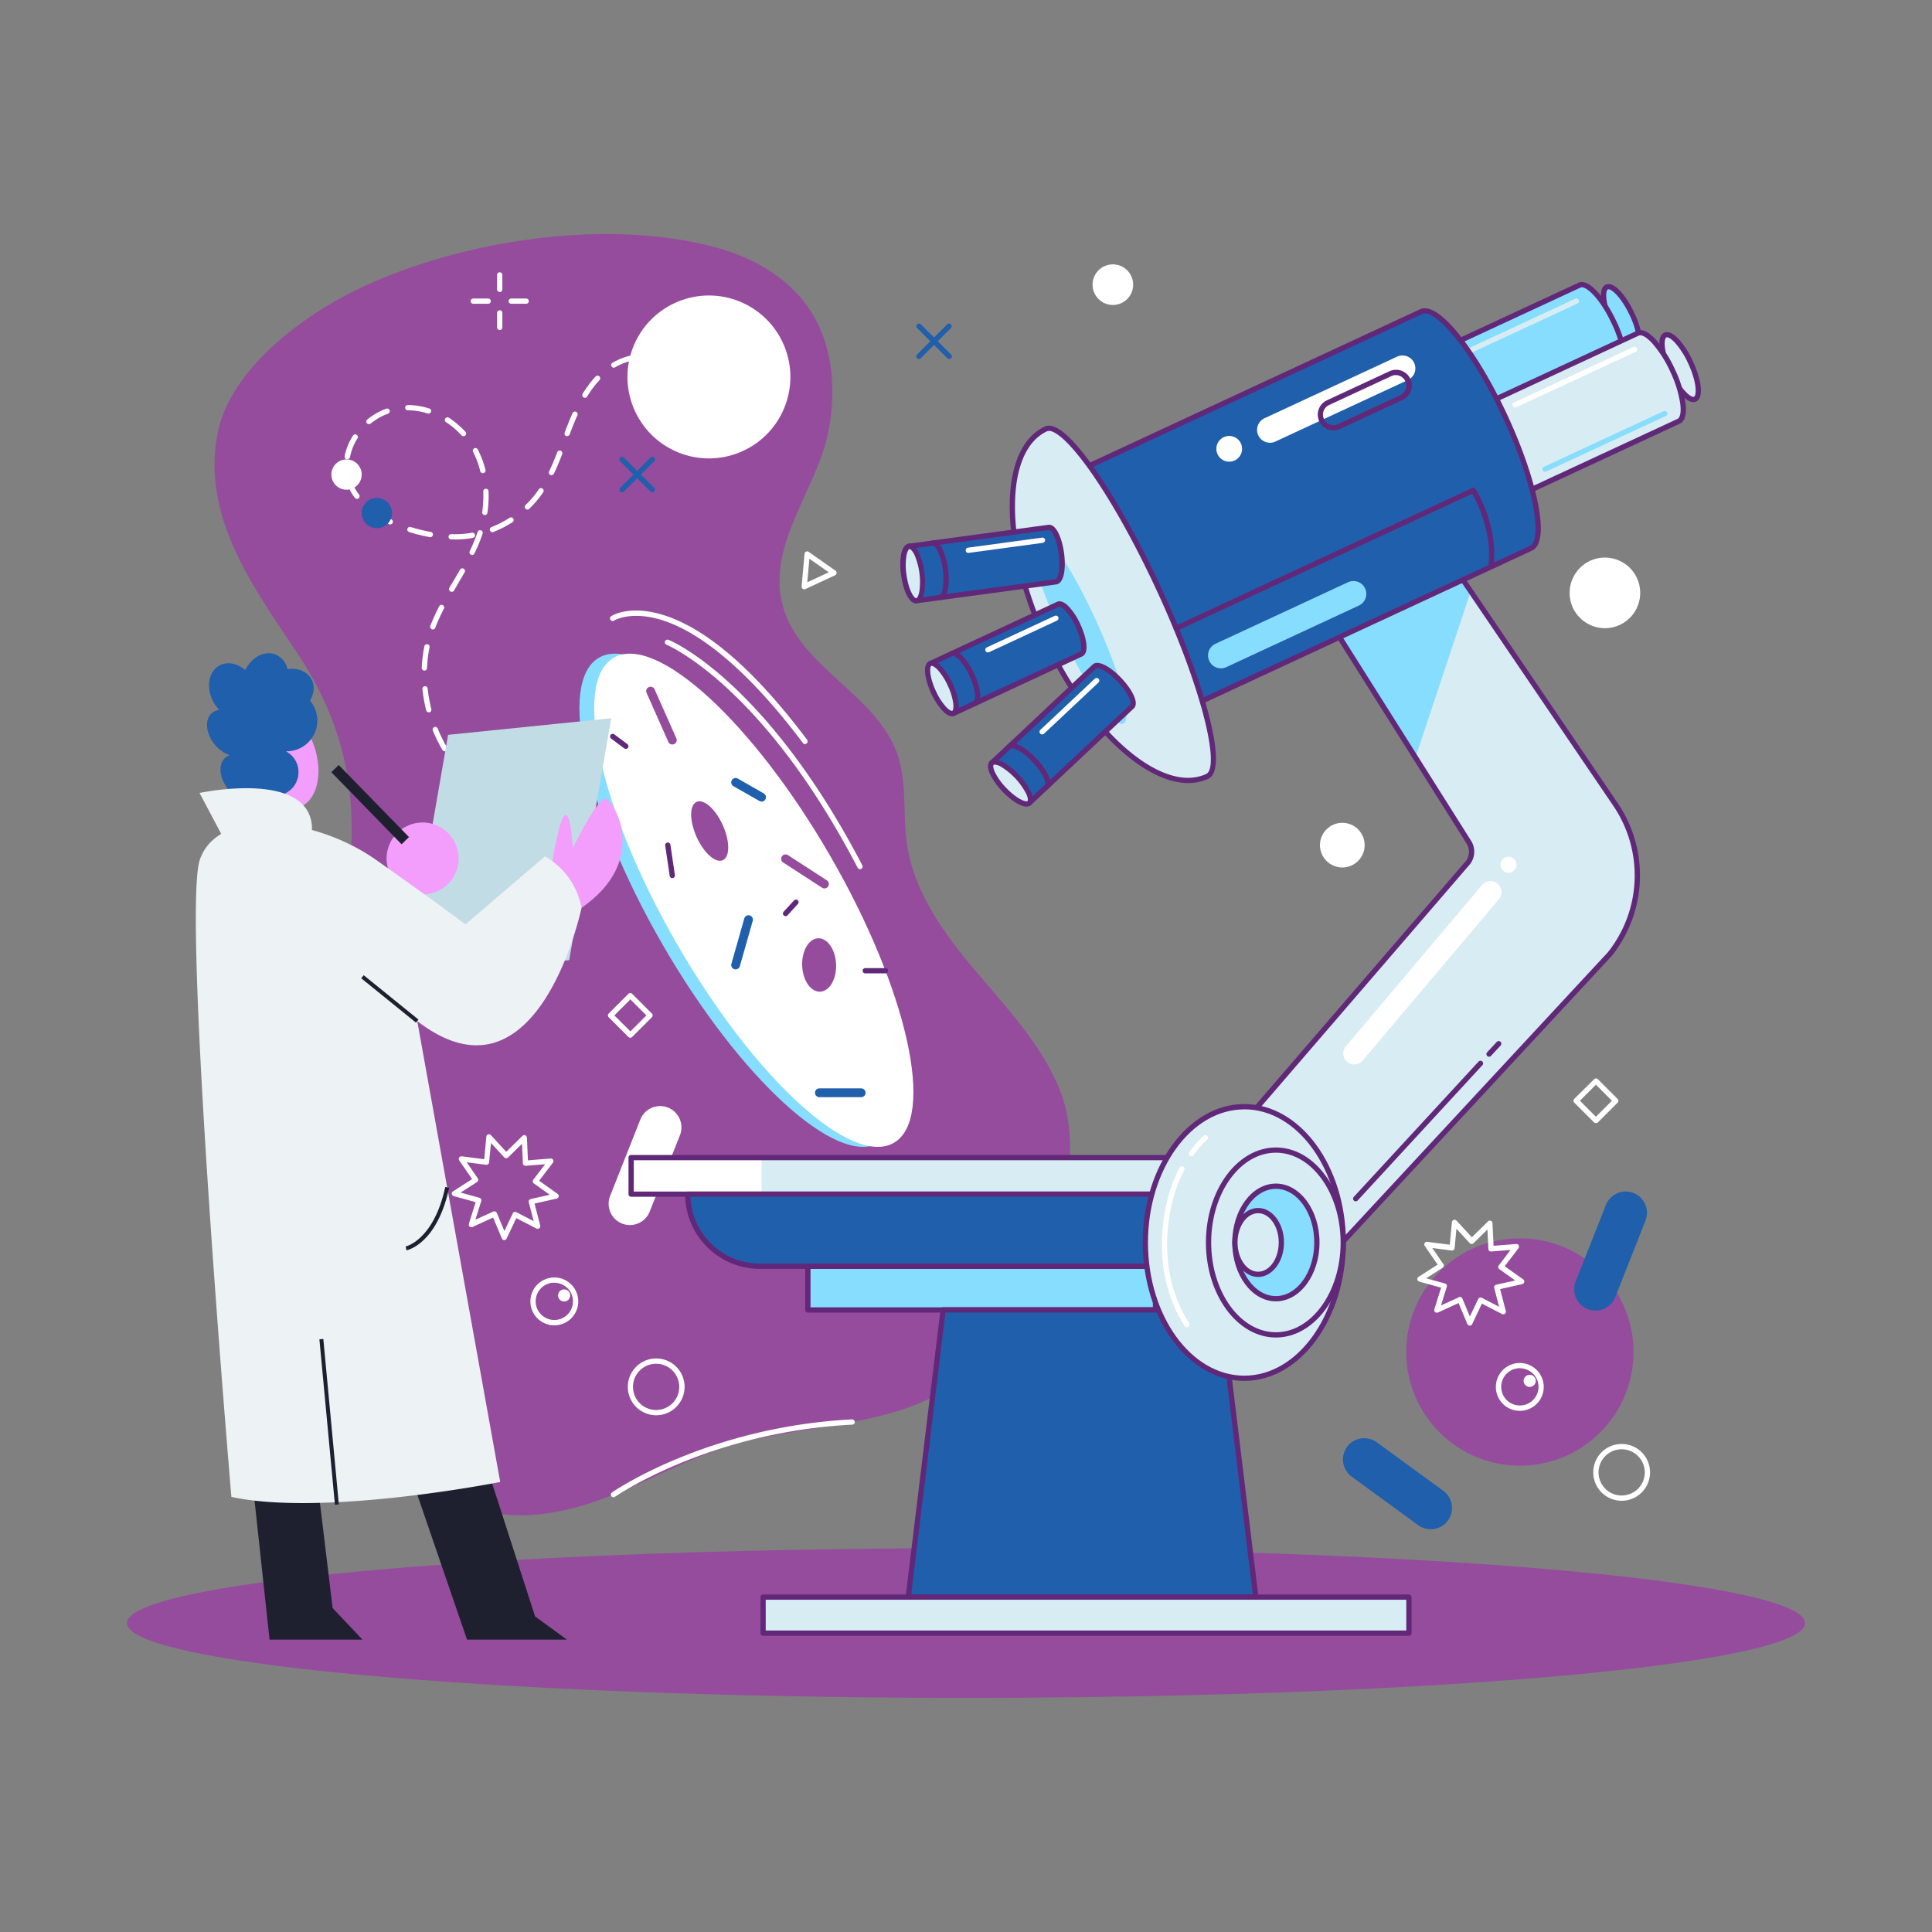 <?xml version='1.0' encoding='utf-8'?>
<ns0:svg xmlns:ns0="http://www.w3.org/2000/svg" id="Laboratorydiagnosticservices" viewBox="0.0 -48.105 996.21 996.21" width="996.21" height="996.21">
  <ns0:rect x="0.0" y="-48.105" width="996.21" height="996.21" fill="#808080" stroke="none"/>
  <ns0:g id="_15" fill="#612879" class="color000000 svgShape">
    <ns0:ellipse cx="498.11" cy="788.81" rx="432.65" ry="38.58" fill="#954c9d" class="colorf57a3e svgShape" />
    <ns0:path d="M177.27 342.71c6.34 27.34 4.88 55.64-1.29 87.29-6.77 34.75-16.67 69.21-17.34 104.6-.41 21.13 2.86 42.86 11.56 62.24 8.37 18.64 26.26 29.35 33.73 47.28 12.52 30.07 1.54 69.77 38.84 84.47 23.46 9.25 50.18 3.42 73.57-6s45.55-22.44 70.15-28c51-11.5 95.68-7.26 131.94-53.22 24.09-30.52 43.15-90.66 27.91-127.86-9.5-23.2-27.16-41.88-43.34-61s-31.69-40.51-35.34-65.27c-2.28-15.5.2-31.8-5-46.6-10.65-30.49-49.78-44.48-58.8-75.49-9.2-31.65 17-60 23.15-90.06 4.52-22.11 2.51-46.52-10.46-65-11-15.63-28.7-25.49-47.12-30.52-56.34-15.39-131.35-3.91-183.61 20.8-28.82 13.63-67.27 41.5-73.7 75.34-8.24 43.35 19.06 79.69 41.41 113.32 11.93 17.97 19.54 35.6 23.74 53.68Z" fill="#954c9d" class="colorf57a3e svgShape" />
    <ns0:circle cx="783.7" cy="649.03" r="58.61" transform="rotate(-45 783.706 649.028)" fill="#954c9d" class="colorf57a3e svgShape" />
    <ns0:path d="M292.83 373.72a1.36 1.36 0 0 1-.05-2.71 77 77 0 0 0 10.61-1.15 1.36 1.36 0 1 1 .48 2.67 79.28 79.28 0 0 1-11 1.19Zm-10.83-.36h-.14a75.66 75.66 0 0 1-10.89-2 1.36 1.36 0 0 1 .68-2.63 72.85 72.85 0 0 0 10.49 1.88 1.36 1.36 0 0 1-.14 2.71Zm32.18-3.47a1.37 1.37 0 0 1-1.29-.94 1.35 1.35 0 0 1 .86-1.71 73.63 73.63 0 0 0 9.85-4.08 1.36 1.36 0 1 1 1.23 2.43 76.51 76.51 0 0 1-10.22 4.23 1.61 1.61 0 0 1-.45.07Zm-53.14-2a1.27 1.27 0 0 1-.54-.11 66.4 66.4 0 0 1-9-4.72c-.27-.16-.54-.34-.81-.51a1.36 1.36 0 1 1 1.48-2.28c.25.17.51.33.77.49a64.55 64.55 0 0 0 8.6 4.53 1.36 1.36 0 0 1-.54 2.6Zm72.47-7.81a1.36 1.36 0 0 1-.8-2.46 64.76 64.76 0 0 0 8.11-6.88 1.36 1.36 0 1 1 1.92 1.92 67.69 67.69 0 0 1-8.44 7.17 1.37 1.37 0 0 1-.81.28Zm-90.63-3.95a1.35 1.35 0 0 1-.92-.36 71.65 71.65 0 0 1-7.57-8.07 1.36 1.36 0 0 1 2.12-1.7 69.75 69.75 0 0 0 7.28 7.77 1.36 1.36 0 0 1-.91 2.36Zm-13.58-16.87a1.37 1.37 0 0 1-1.18-.67 79.27 79.27 0 0 1-4.89-9.91 1.36 1.36 0 1 1 2.52-1 74.55 74.55 0 0 0 4.72 9.57 1.35 1.35 0 0 1-.49 1.85 1.3 1.3 0 0 1-.7.19Zm-8.21-20.06a1.37 1.37 0 0 1-1.32-1 78 78 0 0 1-1.94-10.88 1.36 1.36 0 1 1 2.7-.29 74.09 74.09 0 0 0 1.88 10.5 1.35 1.35 0 0 1-1.32 1.69Zm-2.26-21.54h-.06a1.36 1.36 0 0 1-1.3-1.42 70.37 70.37 0 0 1 1.34-11 1.36 1.36 0 1 1 2.66.54 67.24 67.24 0 0 0-1.28 10.57 1.36 1.36 0 0 1-1.38 1.34Zm4.34-21.21a1.31 1.31 0 0 1-.48-.08 1.36 1.36 0 0 1-.79-1.76 98.14 98.14 0 0 1 4.53-10 1.36 1.36 0 1 1 2.41 1.24 94.87 94.87 0 0 0-4.4 9.77 1.36 1.36 0 0 1-1.29.86Zm9.72-19.41a1.3 1.3 0 0 1-.68-.19 1.36 1.36 0 0 1-.5-1.85c.65-1.12 1.3-2.24 2-3.35 1.17-2 2.35-4 3.49-6a1.36 1.36 0 0 1 2.37 1.34c-1.16 2-2.34 4.05-3.52 6.07-.65 1.11-1.3 2.22-1.94 3.34a1.36 1.36 0 0 1-1.24.67Zm10.55-19a1.35 1.35 0 0 1-1.23-1.94 81.15 81.15 0 0 0 4.05-9.89 1.38 1.38 0 0 1 1.72-.87 1.36 1.36 0 0 1 .86 1.72 83.49 83.49 0 0 1-4.18 10.21 1.35 1.35 0 0 1-1.24.79Zm-8.84-8h-2a1.35 1.35 0 0 1-1.31-1.4 1.34 1.34 0 0 1 1.4-1.32 52 52 0 0 0 7.3-.25c1.08-.12 2.17-.28 3.24-.47a1.36 1.36 0 1 1 .48 2.67c-1.13.2-2.28.37-3.42.5a51.77 51.77 0 0 1-5.71.32Zm-12.73-1.19h-.24a87.05 87.05 0 0 1-10.73-2.64 1.36 1.36 0 0 1 .82-2.59 81.87 81.87 0 0 0 10.38 2.55 1.36 1.36 0 0 1-.23 2.7Zm32.07-2.55a1.36 1.36 0 0 1-.5-2.63 54.74 54.74 0 0 0 9.42-4.83 1.36 1.36 0 0 1 1.47 2.28 57.38 57.38 0 0 1-9.89 5.08 1.31 1.31 0 0 1-.52.15Zm-52.73-4a1.42 1.42 0 0 1-.6-.14 59.14 59.14 0 0 1-9.52-5.73 1.36 1.36 0 0 1 1.63-2.18 56 56 0 0 0 9.08 5.47 1.36 1.36 0 0 1-.59 2.58Zm48.79-4.85h-.2a1.35 1.35 0 0 1-1.15-1.54 58.8 58.8 0 0 0 .59-8.25c0-.78 0-1.56-.05-2.33a1.36 1.36 0 0 1 2.72-.12c0 .82.05 1.63.05 2.45a61.45 61.45 0 0 1-.62 8.64 1.36 1.36 0 0 1-1.34 1.15Zm22-2.8a1.38 1.38 0 0 1-1-.41 1.36 1.36 0 0 1 0-1.92 52.5 52.5 0 0 0 5.63-6.42c.4-.55.8-1.11 1.18-1.67a1.36 1.36 0 1 1 2.24 1.54c-.4.58-.81 1.17-1.24 1.74a54.06 54.06 0 0 1-5.93 6.76 1.31 1.31 0 0 1-.8.38Zm-87.94-5.52a1.35 1.35 0 0 1-1.08-.54 28.22 28.22 0 0 1-4.95-10.18 1.36 1.36 0 1 1 2.63-.66 25.72 25.72 0 0 0 4.49 9.2 1.36 1.36 0 0 1-1.09 2.18Zm100.31-12.21a1.35 1.35 0 0 1-1.23-1.94c1.35-2.81 2.69-6 4.21-9.91a1.36 1.36 0 0 1 2.54 1c-1.55 4-2.92 7.23-4.3 10.1a1.35 1.35 0 0 1-1.14.75Zm-35.4-1a1.38 1.38 0 0 1-1.32-1A45.92 45.92 0 0 0 244 185a1.36 1.36 0 1 1 2.41-1.24 48.62 48.62 0 0 1 3.92 10.45 1.35 1.35 0 0 1-1 1.64 1.26 1.26 0 0 1-.28.02Zm-69.91-7.21a1.14 1.14 0 0 1-.26 0 1.36 1.36 0 0 1-1.08-1.59 30.19 30.19 0 0 1 4.28-10.58 1.36 1.36 0 1 1 2.3 1.45 27.32 27.32 0 0 0-3.81 9.57 1.35 1.35 0 0 1-1.35 1.1ZM239 176.84a1.37 1.37 0 0 1-1-.44 41.27 41.27 0 0 0-8-6.81 1.36 1.36 0 1 1 1.49-2.28 44.08 44.08 0 0 1 8.51 7.26 1.37 1.37 0 0 1-.09 1.92 1.34 1.34 0 0 1-.83.3Zm53.43 0a1.36 1.36 0 0 1-.48-.09 1.34 1.34 0 0 1-.79-1.74l.81-2.15c1.15-3 2.23-5.63 3.3-8a1.36 1.36 0 0 1 2.48 1.11c-1.05 2.33-2.11 4.91-3.24 7.87l-.81 2.13a1.36 1.36 0 0 1-1.19.77Zm-102.2-6.21a1.36 1.36 0 0 1-.86-2.41 33.85 33.85 0 0 1 9.79-5.59 1.36 1.36 0 0 1 .93 2.56 31 31 0 0 0-9 5.13 1.36 1.36 0 0 1-.78.21Zm30.75-5.44a1.23 1.23 0 0 1-.42-.07 34.73 34.73 0 0 0-10.28-1.66 1.36 1.36 0 0 1 0-2.72 37 37 0 0 1 11.1 1.8 1.35 1.35 0 0 1 .88 1.7 1.37 1.37 0 0 1-1.2.85ZM301.6 157a1.41 1.41 0 0 1-.71-.2 1.36 1.36 0 0 1-.45-1.87 54.86 54.86 0 0 1 6.68-8.89 1.36 1.36 0 1 1 2 1.85 52 52 0 0 0-6.35 8.46 1.36 1.36 0 0 1-1.17.65Zm45.56-14.81a1.4 1.4 0 0 1-.88-.32 19.9 19.9 0 0 0-9.1-4.31 1.36 1.36 0 1 1 .53-2.66 22.41 22.41 0 0 1 10.33 4.9 1.36 1.36 0 0 1-.88 2.39Zm-30.64-.7a1.36 1.36 0 0 1-.69-2.54 34.76 34.76 0 0 1 10.55-4 1.36 1.36 0 1 1 .52 2.67 31.85 31.85 0 0 0-9.7 3.65 1.32 1.32 0 0 1-.68.25Z" fill="#ffffff" class="colorffffff svgShape" />
    <ns0:path d="M336.38 205.74a1.32 1.32 0 0 1-1-.4l-15.57-15.57a1.34 1.34 0 0 1 0-1.92 1.36 1.36 0 0 1 1.92 0l15.57 15.57a1.36 1.36 0 0 1-1 2.32Z" fill="#205fac" class="color4666c9 svgShape" />
    <ns0:path d="M320.81 205.74a1.32 1.32 0 0 1-1-.4 1.34 1.34 0 0 1 0-1.92l15.57-15.57a1.36 1.36 0 1 1 1.92 1.92l-15.57 15.57a1.36 1.36 0 0 1-.92.4ZM489.44 137a1.38 1.38 0 0 1-1-.4l-15.57-15.57a1.36 1.36 0 0 1 1.92-1.92l15.61 15.59a1.36 1.36 0 0 1-1 2.32Z" fill="#205fac" class="color4666c9 svgShape" />
    <ns0:path d="M473.87 137a1.38 1.38 0 0 1-1-.4 1.36 1.36 0 0 1 0-1.92l15.57-15.57a1.36 1.36 0 0 1 1.92 1.92l-15.57 15.57a1.36 1.36 0 0 1-.92.4Z" fill="#205fac" class="color4666c9 svgShape" />
    <ns0:circle cx="178.69" cy="196.6" r="7.82" transform="rotate(-45 178.683 196.597)" fill="#ffffff" class="colorffffff svgShape" />
    <ns0:circle cx="194.32" cy="216.44" r="7.82" fill="#205fac" class="color4666c9 svgShape" />
    <ns0:path d="M822.91 531a1.36 1.36 0 0 1-1-.4l-10.17-10.17a1.36 1.36 0 0 1 0-1.92L822 508.38a1.36 1.36 0 0 1 1.92 0l10.18 10.17a1.36 1.36 0 0 1 0 1.92l-10.18 10.17a1.32 1.32 0 0 1-1.01.36Zm-8.25-11.53 8.25 8.25 8.26-8.25-8.26-8.25ZM414.71 255.76a1.41 1.41 0 0 1-.79-.24 1.39 1.39 0 0 1-.57-1.24l1.5-16.83a1.38 1.38 0 0 1 .78-1.12 1.41 1.41 0 0 1 1.36.12l13.83 9.72a1.37 1.37 0 0 1-.21 2.35l-15.33 7.12a1.42 1.42 0 0 1-.57.12Zm2.64-15.76-1.08 12.15 11.06-5.15ZM257.67 102.47a1.36 1.36 0 0 1-1.36-1.36v-7.45a1.36 1.36 0 0 1 2.72 0v7.45a1.36 1.36 0 0 1-1.36 1.36ZM257.67 122.05a1.36 1.36 0 0 1-1.36-1.36v-7.45a1.36 1.36 0 0 1 2.72 0v7.45a1.36 1.36 0 0 1-1.36 1.36ZM271.18 108.53h-7.44a1.36 1.36 0 1 1 0-2.71h7.44a1.36 1.36 0 1 1 0 2.71ZM251.6 108.53h-7.44a1.36 1.36 0 1 1 0-2.71h7.44a1.36 1.36 0 1 1 0 2.71ZM443.44 400.06a1.37 1.37 0 0 1-1.21-.73c-49.08-94.19-98-114.75-98.44-114.95a1.36 1.36 0 1 1 1-2.52c.51.2 12.74 5.21 31.25 22.1 17 15.5 42.7 44.42 68.59 94.11a1.36 1.36 0 0 1-1.2 2Z" fill="#ffffff" class="colorffffff svgShape" />
    <ns0:path d="M415.1 335.56a1.35 1.35 0 0 1-1.1-.56c-18.15-24.19-45.49-54.81-72.67-63.36-16-5-24.52.15-24.6.2a1.36 1.36 0 1 1-1.47-2.28c.37-.25 9.38-5.89 26.51-.63 22.47 6.9 47.5 28.58 74.41 64.44a1.36 1.36 0 0 1-1.09 2.17Z" fill="#ffffff" class="colorffffff svgShape" />
    <ns0:circle cx="365.55" cy="146.26" r="42" transform="rotate(-67.5 365.554 146.266)" fill="#ffffff" class="colorffffff svgShape" />
    <ns0:circle cx="692.14" cy="387.68" r="11.52" fill="#ffffff" class="colorffffff svgShape" />
    <ns0:circle cx="827.55" cy="257.57" r="18.21" transform="rotate(-13.28 827.702 257.6)" fill="#ffffff" class="colorffffff svgShape" />
    <ns0:circle cx="573.82" cy="98.68" r="10.47" transform="rotate(-67.5 573.827 98.674)" fill="#ffffff" class="colorffffff svgShape" />
    <ns0:path d="M818.64 626.91a11 11 0 0 1-6.17-14.24l15.59-39.44a11 11 0 0 1 14.24-6.18 11 11 0 0 1 6.17 14.24l-15.58 39.44a11 11 0 0 1-14.25 6.18ZM694.57 698a11 11 0 0 1 15.33-2.42l34.29 25a11 11 0 0 1 2.42 15.33 11 11 0 0 1-15.34 2.41l-34.27-25a11 11 0 0 1-2.43-15.32Z" fill="#205fac" class="color4666c9 svgShape" />
    <ns0:path d="M836.19 725.74a14.64 14.64 0 1 1 14.63-14.63 14.64 14.64 0 0 1-14.63 14.63Zm0-26.55a11.92 11.92 0 1 0 11.92 11.92 11.94 11.94 0 0 0-11.92-11.92ZM757.84 635.43a1.36 1.36 0 0 1-1.23-.84l-4.5-10.79-10.64 4.86a1.36 1.36 0 0 1-1.86-1.64l3.48-11.16-11.27-3.12a1.36 1.36 0 0 1-.37-2.45l9.85-6.31-6.64-9.64a1.36 1.36 0 0 1 1.29-2.12l11.6 1.5 1.11-11.65a1.37 1.37 0 0 1 2.36-.79l7.92 8.6 8.34-8.2a1.36 1.36 0 0 1 1.45-.3 1.39 1.39 0 0 1 .86 1.2l.54 11.69 11.66-.93a1.36 1.36 0 0 1 1.3.7 1.37 1.37 0 0 1-.11 1.48l-7.1 9.3 9.53 6.78a1.35 1.35 0 0 1-.49 2.43l-11.41 2.57 2.94 11.32a1.36 1.36 0 0 1-1.94 1.54l-10.39-5.37-5 10.56a1.37 1.37 0 0 1-1.28.78Zm-5.05-14.81a1.24 1.24 0 0 1 .5.1 1.33 1.33 0 0 1 .75.74l3.88 9.28 4.32-9.08a1.35 1.35 0 0 1 .76-.66 1.44 1.44 0 0 1 1.06.08l8.93 4.62-2.52-9.73a1.33 1.33 0 0 1 .15-1 1.39 1.39 0 0 1 .86-.62l9.82-2.2-8.2-5.83a1.35 1.35 0 0 1-.55-.91 1.37 1.37 0 0 1 .26-1l6.1-8-10 .8a1.41 1.41 0 0 1-1-.34 1.35 1.35 0 0 1-.46-1l-.47-10-7.16 7.06a1.43 1.43 0 0 1-1 .39 1.35 1.35 0 0 1-1-.44l-6.82-7.4-.95 10a1.38 1.38 0 0 1-.51.94 1.35 1.35 0 0 1-1 .28l-10-1.28 5.7 8.28a1.35 1.35 0 0 1-.39 1.91l-8.46 5.43 9.69 2.68a1.37 1.37 0 0 1 .94 1.72l-3 9.59 9.15-4.17a1.24 1.24 0 0 1 .62-.24ZM791.89 663.93a3.12 3.12 0 1 0-3.12 3.11 3.12 3.12 0 0 0 3.12-3.11Z" fill="#ffffff" class="colorffffff svgShape" />
    <ns0:path d="M783.7 679.38A12.34 12.34 0 1 1 796 667a12.35 12.35 0 0 1-12.3 12.38Zm0-22a9.62 9.62 0 1 0 9.62 9.62 9.62 9.62 0 0 0-9.62-9.58ZM325.05 487a1.32 1.32 0 0 1-1-.4l-10.18-10.17a1.36 1.36 0 0 1 0-1.92l10.18-10.17a1.36 1.36 0 0 1 1.92 0l10.17 10.17a1.36 1.36 0 0 1 0 1.92L326 486.55a1.36 1.36 0 0 1-.95.45Zm-8.26-11.53 8.26 8.25 8.25-8.25-8.25-8.25ZM320.78 582.82a11 11 0 0 1-6.18-14.25l15.59-39.44a11 11 0 0 1 14.24-6.13 11 11 0 0 1 6.18 14.24L335 576.64a11 11 0 0 1-14.22 6.18ZM196.7 653.89a11 11 0 0 1 15.3-2.41l34.29 24.95a11 11 0 0 1 2.42 15.34 11 11 0 0 1-15.34 2.41l-34.28-24.95a11 11 0 0 1-2.39-15.34ZM338.32 681.65A14.64 14.64 0 1 1 353 667a14.65 14.65 0 0 1-14.68 14.65Zm0-26.55a11.92 11.92 0 1 0 11.92 11.9 11.92 11.92 0 0 0-11.92-11.9ZM260 591.34a1.35 1.35 0 0 1-1.22-.84l-4.51-10.79-10.64 4.86a1.36 1.36 0 0 1-1.86-1.64l3.49-11.17-11.28-3.11a1.37 1.37 0 0 1-1-1.11 1.35 1.35 0 0 1 .61-1.34l9.85-6.32-6.64-9.63a1.36 1.36 0 0 1 1.3-2.12l11.6 1.5 1.07-11.63a1.36 1.36 0 0 1 2.35-.79l7.92 8.6 8.34-8.2a1.36 1.36 0 0 1 2.31.9l.54 11.69 11.66-.93a1.36 1.36 0 0 1 1.19 2.18l-7.08 9.27 9.52 6.79a1.35 1.35 0 0 1-.49 2.43l-11.41 2.56 2.94 11.32a1.36 1.36 0 0 1-1.94 1.55l-10.4-5.37-5 10.56a1.37 1.37 0 0 1-1.22.78Zm-5.05-14.81a1.24 1.24 0 0 1 .5.1 1.38 1.38 0 0 1 .76.74l3.87 9.28 4.32-9.08a1.37 1.37 0 0 1 .8-.71 1.33 1.33 0 0 1 1.05.08l8.94 4.62-2.53-9.73a1.37 1.37 0 0 1 1-1.67l9.81-2.2-8.19-5.84a1.38 1.38 0 0 1-.56-.9 1.41 1.41 0 0 1 .26-1l6.1-8-10 .8a1.43 1.43 0 0 1-1-.34 1.39 1.39 0 0 1-.46-1l-.46-10-7.16 7.03a1.39 1.39 0 0 1-1 .39 1.36 1.36 0 0 1-1-.43l-6.82-7.4-1 10a1.37 1.37 0 0 1-1.53 1.22l-10-1.28 5.7 8.28a1.36 1.36 0 0 1-.38 1.91l-8.47 5.43 9.69 2.68a1.31 1.31 0 0 1 .83.66 1.33 1.33 0 0 1 .11 1.05l-3 9.6 9.15-4.18a1.38 1.38 0 0 1 .64-.11ZM294 619.83a3.12 3.12 0 1 0-3.1 3.17 3.11 3.11 0 0 0 3.1-3.17Z" fill="#ffffff" class="colorffffff svgShape" />
    <ns0:path d="M285.83 635.29A12.34 12.34 0 1 1 298.17 623a12.36 12.36 0 0 1-12.34 12.29Zm0-22a9.62 9.62 0 1 0 9.62 9.62 9.62 9.62 0 0 0-9.62-9.58ZM316.34 723.93a1.36 1.36 0 0 1-.79-2.47c.48-.34 48.84-33.8 123.78-37.68a1.38 1.38 0 0 1 1.43 1.29 1.35 1.35 0 0 1-1.28 1.42c-74.13 3.85-121.89 36.86-122.36 37.19a1.34 1.34 0 0 1-.78.25ZM376.54 149.44a17.51 17.51 0 1 1 17.5-17.5 17.52 17.52 0 0 1-17.5 17.5Zm0-32.29a14.79 14.79 0 1 0 14.79 14.79 14.81 14.81 0 0 0-14.79-14.79Z" fill="#ffffff" class="colorffffff svgShape" />
    <ns0:ellipse cx="381.07" cy="416.1" rx="45.57" ry="144.43" transform="rotate(-30 381.07 416.087)" fill="#87ddfd" class="color8abae7 svgShape" />
    <ns0:ellipse cx="388.68" cy="416.1" rx="45.57" ry="144.43" transform="rotate(-30 388.684 416.108)" fill="#ffffff" class="colorffffff svgShape" />
    <ns0:path d="M346.68 335.77a2.25 2.25 0 0 1-2.07-1.35l-11.21-25.24a2.26 2.26 0 0 1 4.14-1.83l11.2 25.24a2.25 2.25 0 0 1-1.15 3 2.11 2.11 0 0 1-.91.18ZM425.12 410a2.24 2.24 0 0 1-1.23-.37l-20.05-13a2.26 2.26 0 1 1 2.46-3.8l20.06 13a2.27 2.27 0 0 1-1.24 4.17ZM372.69 377.38c3.73 8.3 3.75 16.39 0 18.06s-9.75-3.71-13.49-12-3.75-16.39 0-18.06 9.8 3.71 13.49 12ZM431.12 449.15c.28 7.59-3.4 13.9-8.23 14.08s-9-5.83-9.26-13.42 3.4-13.9 8.23-14.08 8.97 5.83 9.26 13.42Z" fill="#954c9d" class="colorf57a3e svgShape" />
    <ns0:path d="M392.68 365.2a2.3 2.3 0 0 1-1.12-.3l-13.37-7.62a2.26 2.26 0 1 1 2.25-3.93l13.37 7.65a2.27 2.27 0 0 1-1.13 4.24ZM379.32 451.74a2.72 2.72 0 0 1-.63-.08 2.26 2.26 0 0 1-1.55-2.8l6.68-23.51a2.27 2.27 0 0 1 4.36 1.23l-6.69 23.52a2.26 2.26 0 0 1-2.17 1.64ZM444.2 517.63h-21.83a2.27 2.27 0 0 1 0-4.53h21.83a2.27 2.27 0 0 1 0 4.53Z" fill="#205fac" class="color4666c9 svgShape" />
    <ns0:path d="M346.67 404.67a1.35 1.35 0 0 1-1.34-1.15L343 387.89a1.36 1.36 0 1 1 2.69-.41l2.31 15.63a1.37 1.37 0 0 1-1.14 1.55ZM322.69 338.05a1.36 1.36 0 0 1-.81-.27l-6.69-5a1.36 1.36 0 1 1 1.62-2.18l6.69 5a1.36 1.36 0 0 1-.81 2.45ZM405.07 424.3a1.36 1.36 0 0 1-1-2.28l5.31-5.79a1.36 1.36 0 1 1 2 1.84l-5.31 5.79a1.36 1.36 0 0 1-1 .44ZM456.58 453.8h-10.42a1.36 1.36 0 0 1 0-2.72h10.42a1.36 1.36 0 0 1 0 2.72Z" fill="#612879" class="color000000 svgShape" />
    <ns0:path d="m687.82 275.9 69.5 110.1a9.34 9.34 0 0 1-.25 10.48L627.62 546.75l14 78.42 28.65-9.09 159.86-172.29a65.39 65.39 0 0 0 2.78-77.27l-82.19-121Z" fill="#d8ecf3" class="colord8e5f3 svgShape" />
    <ns0:path d="m729.84 342.49 28.53-85.67-7.65-11.26-62.9 30.34 42.02 66.59z" fill="#87ddfd" class="color8abae7 svgShape" />
    <ns0:path d="M641.6 626.53a1.35 1.35 0 0 1-.7-.2 1.33 1.33 0 0 1-.64-.92l-14-78.42a1.37 1.37 0 0 1 .31-1.13L756 395.69a8 8 0 0 0 .17-8.92l-69.5-110.14a1.34 1.34 0 0 1-.16-1.1 1.38 1.38 0 0 1 .72-.85l62.9-30.34a1.37 1.37 0 0 1 1.72.46l82.18 121a66.47 66.47 0 0 1-2.83 78.87l-.07.08L671.25 617a1.38 1.38 0 0 1-.58.37l-28.67 9.1a1.4 1.4 0 0 1-.4.06Zm-12.52-79.38 13.59 76.26 26.83-8.52 159.6-172a63.77 63.77 0 0 0 2.68-75.62l-81.52-120-60.48 29.16 68.68 108.85a10.61 10.61 0 0 1-.29 12 .86.86 0 0 1-.07.1Zm128-150.63Z" fill="#612879" class="color000000 svgShape" />
    <ns0:path d="M325.44 548.79H641.6v18.88H325.44z" fill="#d8ecf3" class="colord8e5f3 svgShape" />
    <ns0:path d="M325.44 548.79h67.24v18.88h-67.24z" fill="#ffffff" class="colorffffff svgShape" />
    <ns0:path d="M641.6 569H325.44a1.36 1.36 0 0 1-1.36-1.36v-18.85a1.36 1.36 0 0 1 1.36-1.36H641.6a1.36 1.36 0 0 1 1.36 1.36v18.87a1.36 1.36 0 0 1-1.36 1.34Zm-314.8-2.7h313.44v-16.16H326.8Z" fill="#612879" class="color000000 svgShape" />
    <ns0:path d="M626.36 604.82H391.8a37.16 37.16 0 0 1-37.16-37.16h271.72Z" fill="#205fac" class="color4666c9 svgShape" />
    <ns0:path d="M626.36 606.18H391.8a38.56 38.56 0 0 1-38.52-38.52 1.36 1.36 0 0 1 1.36-1.36h271.72a1.36 1.36 0 0 1 1.36 1.36v37.16a1.36 1.36 0 0 1-1.36 1.36ZM356 569a35.85 35.85 0 0 0 35.78 34.44H625V569Z" fill="#612879" class="color000000 svgShape" />
    <ns0:path d="M843.86 132.94c-3 1.37-8.78-4.91-13-14s-5.28-17.64-2.33-19 8.79 4.91 13 14 5.29 17.63 2.33 19Z" fill="#87ddfd" class="color8abae7 svgShape" />
    <ns0:path d="M843 134.49c-1.46 0-3.48-.84-6.14-3.71a44.75 44.75 0 0 1-7.23-11.31c-4.1-8.82-6-18.81-1.67-20.81s10.73 5.87 14.83 14.7a45 45 0 0 1 4 12.82c.66 5.41-.89 7.34-2.31 8a3.38 3.38 0 0 1-1.48.31Zm-13.56-33.43a.81.81 0 0 0-.33.06c-1.4.65-1.61 7.31 3 17.21a42 42 0 0 0 6.76 10.6c2.16 2.33 3.83 3.07 4.46 2.78s1.15-2.05.76-5.2a42.21 42.21 0 0 0-3.74-12c-4.35-9.24-9.16-13.45-10.93-13.45Z" fill="#612879" class="color000000 svgShape" />
    <ns0:path d="M832.3 118.22c-5.82-12.54-13.83-21.17-17.89-19.29l-93.82 43.57 21.08 45.4 93.83-43.57c4.05-1.88 2.62-13.57-3.2-26.11Z" fill="#87ddfd" class="color8abae7 svgShape" />
    <ns0:path d="M741.67 189.26a1.5 1.5 0 0 1-.47-.08 1.36 1.36 0 0 1-.76-.71l-21.09-45.39a1.37 1.37 0 0 1 .66-1.81l93.83-43.57c5.58-2.59 14.31 8.35 19.69 20a61 61 0 0 1 5.47 17.41c.69 5.64-.3 9.26-2.88 10.45l-93.83 43.57a1.28 1.28 0 0 1-.62.13Zm-19.28-46.1 19.94 42.94 92.59-43c1-.48 1.94-2.75 1.34-7.66a58.53 58.53 0 0 0-5.19-16.65c-6.18-13.3-13.53-19.79-16.07-18.62Z" fill="#612879" class="color000000 svgShape" />
    <ns0:path d="M751.12 137.19a1.36 1.36 0 0 1-.57-2.59l61.7-28.66a1.36 1.36 0 0 1 1.14 2.47l-61.7 28.65a1.28 1.28 0 0 1-.57.13ZM874 157.71c-2.95 1.37-8.78-4.92-13-14.05s-5.28-17.64-2.33-19 8.79 4.92 13 14 5.33 17.67 2.33 19.05Z" fill="#d8ecf3" class="colord8e5f3 svgShape" />
    <ns0:path d="M873.15 159.25c-4.22 0-9.72-7.13-13.38-15-4.1-8.82-6-18.8-1.67-20.81 1.42-.66 3.89-.61 7.6 3.39a45 45 0 0 1 7.23 11.31c4.1 8.83 6 18.81 1.66 20.82a3.42 3.42 0 0 1-1.44.29Zm.87-1.54Zm-14.46-31.89a.71.71 0 0 0-.31.06c-1.4.65-1.62 7.31 3 17.21s9.82 14 11.22 13.38c1.4-.65 1.61-7.31-3-17.2a42.58 42.58 0 0 0-6.76-10.61c-1.87-2.01-3.36-2.84-4.15-2.84Z" fill="#612879" class="color000000 svgShape" />
    <ns0:path d="M862.46 143c-5.82-12.53-13.83-21.17-17.89-19.28l-93.83 43.57 21.09 45.4 93.82-43.58c4.06-1.9 2.63-13.59-3.19-26.11Z" fill="#d8ecf3" class="colord8e5f3 svgShape" />
    <ns0:path d="M771.83 214a1.26 1.26 0 0 1-.47-.08 1.39 1.39 0 0 1-.77-.7l-21.08-45.4a1.36 1.36 0 0 1 .66-1.8L844 122.46c2.58-1.19 6 .38 9.85 4.55a61 61 0 0 1 9.84 15.4 61 61 0 0 1 5.42 17.46c.69 5.64-.31 9.26-2.88 10.46L772.4 213.9a1.42 1.42 0 0 1-.57.1Zm-19.28-46.09 19.94 42.93 92.59-43c1-.48 1.93-2.75 1.33-7.66a58 58 0 0 0-5.18-16.64 58.6 58.6 0 0 0-9.37-14.7c-3.37-3.64-5.68-4.41-6.72-3.93Z" fill="#612879" class="color000000 svgShape" />
    <ns0:path d="M781.28 162a1.36 1.36 0 0 1-.57-2.59l61.7-28.65a1.36 1.36 0 0 1 1.14 2.46l-61.7 28.65a1.28 1.28 0 0 1-.57.13Z" fill="#ffffff" class="colorffffff svgShape" />
    <ns0:path d="M796.7 195.16a1.36 1.36 0 0 1-.57-2.59l61.7-28.66a1.36 1.36 0 0 1 1.14 2.47L797.27 195a1.28 1.28 0 0 1-.57.16Z" fill="#87ddfd" class="color8abae7 svgShape" />
    <ns0:path d="M776.07 166.64c-15.64-33.69-35-57.88-43.3-54L555.37 195 612 317l177.41-82.39c8.28-3.87 2.31-34.29-13.34-67.97Z" fill="#205fac" class="color4666c9 svgShape" />
    <ns0:path d="M612 318.32a1.36 1.36 0 0 1-1.23-.78l-56.65-122a1.39 1.39 0 0 1 0-1 1.34 1.34 0 0 1 .7-.76l177.38-82.41c5.93-2.75 14.43 5.73 20.52 13.33 8.25 10.29 17 25 24.59 41.36s13.2 32.54 15.74 45.48c1.87 9.55 2.87 21.52-3.06 24.27L612.58 318.2a1.46 1.46 0 0 1-.58.12Zm-54.83-122.67 55.5 119.51 176.17-81.81c3.28-1.52 3.86-9.48 1.54-21.29-2.5-12.73-8-28.66-15.54-44.85-16.35-35.22-35-56.39-41.49-53.37Z" fill="#612879" class="color000000 svgShape" />
    <ns0:path d="M648.82 176.36a6.63 6.63 0 0 1 3.22-8.81l68.34-31.74a6.63 6.63 0 0 1 8.81 3.23 6.63 6.63 0 0 1-3.22 8.81l-68.34 31.73a6.63 6.63 0 0 1-8.81-3.22Z" fill="#ffffff" class="colorffffff svgShape" />
    <ns0:path d="M623.53 292.66a6.63 6.63 0 0 1 3.22-8.81l68.34-31.73a6.63 6.63 0 0 1 8.81 3.22 6.63 6.63 0 0 1-3.22 8.81l-68.34 31.74a6.63 6.63 0 0 1-8.81-3.23Z" fill="#87ddfd" class="color8abae7 svgShape" />
    <ns0:path d="M636.63 189.33a6.63 6.63 0 1 0-8.81-3.22 6.63 6.63 0 0 0 8.81 3.22Z" fill="#ffffff" class="colorffffff svgShape" />
    <ns0:path d="M597.31 255c-23-49.47-48.94-86.17-58-82-23 10.7-23.1 59.48-.13 109s60.28 80.91 83.33 70.2c9.06-4.2-2.23-47.71-25.2-97.2Z" fill="#d8ecf3" class="colord8e5f3 svgShape" />
    <ns0:path d="M612.68 355.66c-9.75 0-21-5.09-32.73-15-15.88-13.39-30.8-34-42-58.13s-17.33-48.77-17.31-69.53c0-21.14 6.46-35.76 18.11-41.17 5.19-2.41 13.75 4.76 25.45 21.3 11 15.55 23.2 37.33 34.34 61.32 20.44 44 36 93.68 24.55 99a24.47 24.47 0 0 1-10.41 2.21ZM540.9 174.08a2.38 2.38 0 0 0-1 .2c-10.64 4.94-16.52 18.72-16.54 38.72 0 20.39 6 44.69 17.06 68.44 22.63 48.72 59.2 79.91 81.53 69.54 7.16-3.33-1.7-43.32-25.87-95.38-11.08-23.87-23.19-45.49-34.08-60.91-10.82-15.27-17.78-20.61-21.1-20.61Z" fill="#612879" class="color000000 svgShape" />
    <ns0:ellipse cx="555.78" cy="274.3" rx="9.54" ry="55.85" transform="rotate(-24.91 555.759 274.296)" fill="#87ddfd" class="color8abae7 svgShape" />
    <ns0:path d="M577.44 302.66c-5.36-5.7-11.24-8.87-13.14-7.09l-52.91 49.73 19.38 20.63 52.92-49.72c1.9-1.79-.9-7.85-6.25-13.55Z" fill="#205fac" class="color4666c9 svgShape" />
    <ns0:path d="M530.77 367.29a1.34 1.34 0 0 1-1-.43l-19.37-20.63a1.35 1.35 0 0 1 .06-1.92l52.91-49.73c3-2.86 9.94 1.7 15.06 7.15 5.11 5.44 9.24 12.61 6.19 15.47l-52.91 49.72a1.37 1.37 0 0 1-.94.37Zm-17.46-21.93L530.83 364l51.93-48.79c.73-.69-.53-5.48-6.31-11.63s-10.48-7.72-11.22-7Z" fill="#612879" class="color000000 svgShape" />
    <ns0:ellipse cx="521.08" cy="355.62" rx="4.72" ry="14.16" transform="rotate(-43.22 521.076 355.61)" fill="#d8ecf3" class="colord8e5f3 svgShape" />
    <ns0:path d="M529.3 367.8c-3.49 0-8.62-3.73-12.65-8a34.33 34.33 0 0 1-6.09-8.6c-1.85-4-1.08-5.95-.1-6.87s2.95-1.57 6.84.53a34.6 34.6 0 0 1 8.21 6.61 34.19 34.19 0 0 1 6.09 8.61c1.85 4 1.08 5.95.11 6.86a3.39 3.39 0 0 1-2.41.86Zm-16.44-21.64a.84.84 0 0 0-.54.13c-.19.17-.45 1.23.71 3.75a31.5 31.5 0 0 0 5.6 7.88c5.78 6.15 10.48 7.71 11.21 7 .19-.17.45-1.23-.71-3.74a35.64 35.64 0 0 0-13.12-14 7.2 7.2 0 0 0-3.15-1.02ZM539.73 358.88a1.35 1.35 0 0 1-1-.43 1.37 1.37 0 0 1 .06-1.92c.74-.69-.53-5.47-6.31-11.63s-10.48-7.71-11.21-7a1.37 1.37 0 0 1-1.92-.06 1.35 1.35 0 0 1 .06-1.92c3-2.86 9.93 1.7 15.05 7.14s9.24 12.61 6.2 15.47a1.36 1.36 0 0 1-.93.35Z" fill="#612879" class="color000000 svgShape" />
    <ns0:path d="M537.39 330.59a1.31 1.31 0 0 1-1-.43 1.35 1.35 0 0 1 .06-1.92l28.08-26.39a1.36 1.36 0 0 1 1.86 2l-28.08 26.39a1.36 1.36 0 0 1-.92.35Z" fill="#ffffff" class="colorffffff svgShape" />
    <ns0:path d="M555.78 274.3c-3.3-7.09-7.88-11.95-10.25-10.85L479.67 294l11.93 25.67 65.86-30.58c2.36-1.09 1.61-7.7-1.68-14.79Z" fill="#205fac" class="color4666c9 svgShape" />
    <ns0:path d="M491.6 321.07a1.36 1.36 0 0 1-1.23-.78l-11.93-25.68a1.34 1.34 0 0 1 0-1 1.33 1.33 0 0 1 .7-.77L545 262.22c1.22-.56 3.3-.56 6.34 2.65a34.4 34.4 0 0 1 5.71 8.86c3.15 6.78 4.81 14.87 1 16.63L492.17 321a1.46 1.46 0 0 1-.57.07Zm-10.12-26.37 10.78 23.21 64.63-30c.91-.43 1.21-5.37-2.35-13a31.33 31.33 0 0 0-5.22-8.14c-1.9-2-3-2.16-3.21-2.06Z" fill="#612879" class="color000000 svgShape" />
    <ns0:path d="M491.6 319.71c-2.37 1.1-7-3.76-10.24-10.85s-4.05-13.73-1.69-14.82 6.95 3.76 10.25 10.85 4.08 13.73 1.68 14.82Z" fill="#d8ecf3" class="colord8e5f3 svgShape" />
    <ns0:path d="M490.87 321.23c-1.22 0-2.89-.67-5-2.94a34.5 34.5 0 0 1-5.72-8.86c-3.14-6.77-4.81-14.87-1-16.63 1.22-.56 3.3-.56 6.33 2.66a34 34 0 0 1 5.72 8.86 34.41 34.41 0 0 1 3.08 10.08c.5 4.39-.85 6-2.06 6.55a3.16 3.16 0 0 1-1.35.28Zm-10.47-26a.28.28 0 0 0-.15 0c-.92.42-1.22 5.36 2.34 13a31.77 31.77 0 0 0 5.22 8.14c1.9 2 3 2.16 3.22 2.05.23-.1.81-1 .5-3.78a31.29 31.29 0 0 0-2.85-9.24 31.77 31.77 0 0 0-5.22-8.14c-1.63-1.66-2.66-2.02-3.06-2.02ZM502.74 315.9a1.36 1.36 0 0 1-.57-2.59c.91-.42 1.21-5.37-2.35-13a31.77 31.77 0 0 0-5.22-8.14c-1.9-2-3-2.16-3.21-2.06a1.36 1.36 0 1 1-1.15-2.46c1.21-.56 3.3-.56 6.33 2.65a34.15 34.15 0 0 1 5.72 8.86c3.14 6.78 4.81 14.88 1 16.63a1.31 1.31 0 0 1-.55.11Z" fill="#612879" class="color000000 svgShape" />
    <ns0:path d="M509.41 288.31a1.36 1.36 0 0 1-.58-2.59l34.95-16.23a1.36 1.36 0 1 1 1.15 2.46L510 288.18a1.31 1.31 0 0 1-.59.13Z" fill="#ffffff" class="colorffffff svgShape" />
    <ns0:path d="M547.28 237.27c-1-7.75-4-13.75-6.58-13.4l-72 9.74 3.8 28.06 72-9.74c2.58-.35 3.83-6.93 2.78-14.66Z" fill="#205fac" class="color4666c9 svgShape" />
    <ns0:path d="M472.54 263a1.38 1.38 0 0 1-.82-.28 1.31 1.31 0 0 1-.52-.9l-3.8-28.06a1.35 1.35 0 0 1 1.16-1.52l72-9.74c4.14-.57 7.1 7.15 8.11 14.56s.19 15.62-4 16.19l-72 9.74Zm-2.27-28.25 3.44 25.36 70.61-9.56c1-.13 2.75-4.76 1.61-13.13s-4-12.37-5-12.23Z" fill="#612879" class="color000000 svgShape" />
    <ns0:path d="M472.54 261.67C470 262 467 256 466 248.27s.19-14.31 2.77-14.66 5.53 5.65 6.58 13.4-.23 14.31-2.81 14.66Z" fill="#d8ecf3" class="colord8e5f3 svgShape" />
    <ns0:path d="M472.3 263c-3.92 0-6.71-7.43-7.68-14.58a34.21 34.21 0 0 1 0-10.54c.82-4.35 2.58-5.47 3.9-5.65s3.32.43 5.27 4.4a38.28 38.28 0 0 1 2.8 20.7c-.83 4.34-2.58 5.47-3.91 5.65a3 3 0 0 1-.38.02Zm-3.3-28c-.25 0-1.09.74-1.6 3.46a31.75 31.75 0 0 0 0 9.67c1.14 8.37 4.05 12.37 5.05 12.23.25 0 1.08-.74 1.6-3.46a35.78 35.78 0 0 0-2.57-19c-1.27-2.43-2.24-2.9-2.48-2.9ZM484.71 261.38a1.36 1.36 0 0 1-.18-2.7c.25 0 1.08-.75 1.6-3.47a35.78 35.78 0 0 0-2.57-19c-1.22-2.48-2.2-2.94-2.46-2.91a1.36 1.36 0 0 1-.37-2.69c1.32-.18 3.32.44 5.27 4.41a38.22 38.22 0 0 1 2.8 20.69c-.82 4.34-2.58 5.47-3.9 5.65Z" fill="#612879" class="color000000 svgShape" />
    <ns0:path d="M499.24 237a1.36 1.36 0 0 1-.18-2.7l38.19-5.17a1.36 1.36 0 1 1 .36 2.69L499.42 237Z" fill="#ffffff" class="colorffffff svgShape" />
    <ns0:path d="M606.47 277.26a1.36 1.36 0 0 1-.57-2.59l153.23-71.16a1.35 1.35 0 0 1 1.72.51c.5.78 12 19.32 9.25 40.33a1.36 1.36 0 0 1-2.69-.35c2.26-17.31-5.92-33.36-8.25-37.5L607 277.13a1.31 1.31 0 0 1-.53.13ZM687.6 173.82a8.29 8.29 0 0 1-2.81-.5 8.15 8.15 0 0 1-.63-15l32.13-14.92a8.14 8.14 0 1 1 6.86 14.76L691 173.06a8.22 8.22 0 0 1-3.4.76Zm32.12-28.5a5.34 5.34 0 0 0-2.28.51l-32.13 14.92a5.42 5.42 0 1 0 4.57 9.84L722 155.67a5.42 5.42 0 0 0 2.63-7.2 5.32 5.32 0 0 0-3.06-2.81 5.19 5.19 0 0 0-1.85-.34Z" fill="#612879" class="color000000 svgShape" />
    <ns0:path d="M416.57 604.82h179.25v22.52H416.57z" fill="#87ddfd" class="color8abae7 svgShape" />
    <ns0:path d="M595.82 628.7H416.57a1.36 1.36 0 0 1-1.36-1.36v-22.52a1.36 1.36 0 0 1 1.36-1.36h179.25a1.36 1.36 0 0 1 1.36 1.36v22.52a1.36 1.36 0 0 1-1.36 1.36ZM417.93 626h176.53v-19.8H417.93Z" fill="#612879" class="color000000 svgShape" />
    <ns0:path d="M647.56 775.43H468.31l18-148.09h143.26l17.99 148.09z" fill="#205fac" class="color4666c9 svgShape" />
    <ns0:path d="M647.56 776.79H468.31a1.3 1.3 0 0 1-1-.46 1.37 1.37 0 0 1-.34-1.06l18-148.09a1.36 1.36 0 0 1 1.35-1.2h143.25a1.36 1.36 0 0 1 1.34 1.2l18 148.09a1.4 1.4 0 0 1-.33 1.06 1.34 1.34 0 0 1-1.02.46Zm-177.71-2.72H646L628.36 628.7H487.51Z" fill="#612879" class="color000000 svgShape" />
    <ns0:path d="M393.47 775.43H726.5v18.56H393.47z" fill="#d8ecf3" class="colord8e5f3 svgShape" />
    <ns0:path d="M726.5 795.35h-333a1.36 1.36 0 0 1-1.36-1.36v-18.56a1.36 1.36 0 0 1 1.36-1.36h333a1.36 1.36 0 0 1 1.36 1.36V794a1.36 1.36 0 0 1-1.36 1.35Zm-331.67-2.71h330.31v-15.85H394.83Z" fill="#612879" class="color000000 svgShape" />
    <ns0:ellipse cx="641.6" cy="592.56" rx="51.02" ry="70.02" fill="#d8ecf3" class="colord8e5f3 svgShape" />
    <ns0:path d="M641.6 663.93c-28.88 0-52.38-32-52.38-71.37s23.5-71.38 52.38-71.38S694 553.2 694 592.56s-23.52 71.37-52.4 71.37Zm0-140c-27.38 0-49.66 30.8-49.66 68.66s22.28 68.65 49.66 68.65 49.67-30.8 49.67-68.65S669 523.9 641.6 523.9Z" fill="#612879" class="color000000 svgShape" />
    <ns0:ellipse cx="657.9" cy="592.56" rx="34.73" ry="47.66" fill="#d8ecf3" class="colord8e5f3 svgShape" />
    <ns0:path d="M657.9 641.57c-19.9 0-36.09-22-36.09-49s16.19-49 36.09-49 36.08 22 36.08 49-16.19 49-36.08 49Zm0-95.31c-18.4 0-33.37 20.77-33.37 46.3s15 46.29 33.37 46.29 33.37-20.77 33.37-46.29-14.97-46.3-33.37-46.3Z" fill="#612879" class="color000000 svgShape" />
    <ns0:ellipse cx="657.9" cy="592.56" rx="21.14" ry="29.01" fill="#87ddfd" class="color8abae7 svgShape" />
    <ns0:path d="M657.9 622.92c-12.41 0-22.5-13.62-22.5-30.36s10.09-30.37 22.5-30.37 22.49 13.62 22.49 30.37-10.09 30.36-22.49 30.36Zm0-58c-10.91 0-19.78 12.4-19.78 27.65S647 620.2 657.9 620.2s19.78-12.4 19.78-27.64-8.88-27.65-19.78-27.65Z" fill="#612879" class="color000000 svgShape" />
    <ns0:ellipse cx="648.74" cy="592.56" rx="11.98" ry="16.44" fill="#d8ecf3" class="colord8e5f3 svgShape" />
    <ns0:path d="M648.74 610.35c-7.36 0-13.34-8-13.34-17.79s6-17.8 13.34-17.8 13.34 8 13.34 17.8-5.99 17.79-13.34 17.79Zm0-32.88c-5.86 0-10.62 6.77-10.62 15.09s4.76 15.08 10.62 15.08 10.62-6.77 10.62-15.08-4.76-15.09-10.62-15.09Z" fill="#612879" class="color000000 svgShape" />
    <ns0:path d="M612 636.26a1.36 1.36 0 0 1-1.14-.62c-18.55-28.84-11.76-64.57-2.67-81.55a1.36 1.36 0 1 1 2.39 1.28c-8.78 16.41-15.35 50.94 2.56 78.8a1.36 1.36 0 0 1-.4 1.88 1.43 1.43 0 0 1-.74.21ZM614.37 548.11a1.37 1.37 0 0 1-1.1-2.16 50.3 50.3 0 0 1 7.4-8.42 1.36 1.36 0 0 1 1.76 2.07 48 48 0 0 0-7 7.95 1.36 1.36 0 0 1-1.06.56ZM694.64 499.43a5.7 5.7 0 0 1-.67-8l70.26-83.2a5.68 5.68 0 0 1 8-.68 5.68 5.68 0 0 1 .68 8l-70.26 83.21a5.69 5.69 0 0 1-8.01.67ZM782 397.78a4.13 4.13 0 1 0-4.13 4.13 4.13 4.13 0 0 0 4.13-4.13Z" fill="#ffffff" class="colorffffff svgShape" />
    <ns0:path d="M767.82 496.77a1.31 1.31 0 0 1-.92-.36 1.35 1.35 0 0 1-.08-1.92l5-5.38a1.36 1.36 0 0 1 2 1.84l-5 5.39a1.36 1.36 0 0 1-1 .43ZM699.05 571.34a1.36 1.36 0 0 1-1-2.28l64.38-69.81a1.36 1.36 0 0 1 2 1.84l-64.38 69.82a1.35 1.35 0 0 1-1 .43Z" fill="#612879" class="color000000 svgShape" />
    <ns0:path d="m293.5 446.98-84.12 8.54 21.69-124.72 84.11-8.55-21.68 124.73z" fill="#c2dce5" class="colorc2d9e5 svgShape" />
    <ns0:ellipse cx="145.58" cy="342.42" rx="17.39" ry="27.13" transform="rotate(-18.69 145.561 342.384)" fill="#f39dfc" class="colorfcbd9d svgShape" />
    <ns0:path d="M160.61 302.16c-2.19-4.06-7.09-6-12.35-5.27a10.73 10.73 0 0 0-6.35-7.57c-5.58-2.1-12.19 1.49-15.46 8.11-4-3.47-9.17-4.59-13.24-2.4-5.69 3.07-7.13 11.44-3.22 18.69a18.26 18.26 0 0 0 3.12 4.23 7 7 0 0 0-3.71 1.5c-4 3.27-3.39 10.58 1.33 16.33a17.07 17.07 0 0 0 7.79 5.52 6.74 6.74 0 0 0-2.18 1.16c-4 3.27-3.38 10.58 1.34 16.34s11.77 7.77 15.75 4.5a6.77 6.77 0 0 0 2-2.87 12.16 12.16 0 1 0 12-21.14 15.85 15.85 0 0 0 12.4-26.13c2.17-3.59 2.58-7.65.78-11Z" fill="#205fac" class="color4666c9 svgShape" />
    <ns0:path d="M234.68 386.63a18.56 18.56 0 1 0-8.85 24.71 18.56 18.56 0 0 0 8.85-24.71Z" fill="#f39dfc" class="colorfcbd9d svgShape" />
    <ns0:path d="M188.21 340.84h5.32v51.89h-5.32z" transform="rotate(-44.27 190.88 366.796)" fill="#1e2030" class="color231f20 svgShape" />
    <ns0:path d="M284.88 396s3.57-23 6.61-23.79 3.81 17.11 3.81 17.11 12.93-26.62 17.11-25.48 22.78 31.66-12.55 56.19C282.75 431.88 284.88 396 284.88 396Z" fill="#f39dfc" class="colorfcbd9d svgShape" />
    <ns0:path d="m120 393.09-17.12-32.33s51.34-11 57.43 13.69S120 393.09 120 393.09Z" fill="#edf2f4" class="coloredf1f4 svgShape" />
    <ns0:path d="m162.95 710.07 8.56 71.02 15.4 16.26h-47.92l-9.41-87.28h33.37zM210.87 710.07l29.95 87.28h51.5l-16.42-11.98-24.31-75.3h-40.72z" fill="#1e2030" class="color231f20 svgShape" />
    <ns0:path d="m215.15 478.4 42.78 237.66s-90.7 18-138.62 7.7c0 0-25.67-301.2-16.26-328.58s59.05-22.25 90.71 0S240 428.55 240 428.55l41-35.08A38.62 38.62 0 0 1 299.86 420s-22.25 106.53-84.71 58.4Z" fill="#edf2f4" class="coloredf1f4 svgShape" />
    <ns0:path d="M168.65 642.23h2.03v85.68h-2.03z" transform="rotate(-5.36 169.532 684.606)" fill="#1e2030" class="color231f20 svgShape" />
    <ns0:path d="m209.58 596.61-.39-2 .2 1-.2-1c.14 0 14.45-3.2 20.41-30.66l2 .43c-6.28 28.89-21.38 32.1-22.02 32.23Z" fill="#1e2030" class="color231f20 svgShape" />
    <ns0:path d="M200.01 448.79h2.03v36.34h-2.03z" transform="rotate(-50.99 201.041 466.973)" fill="#1e2030" class="color231f20 svgShape" />
  </ns0:g>
</ns0:svg>